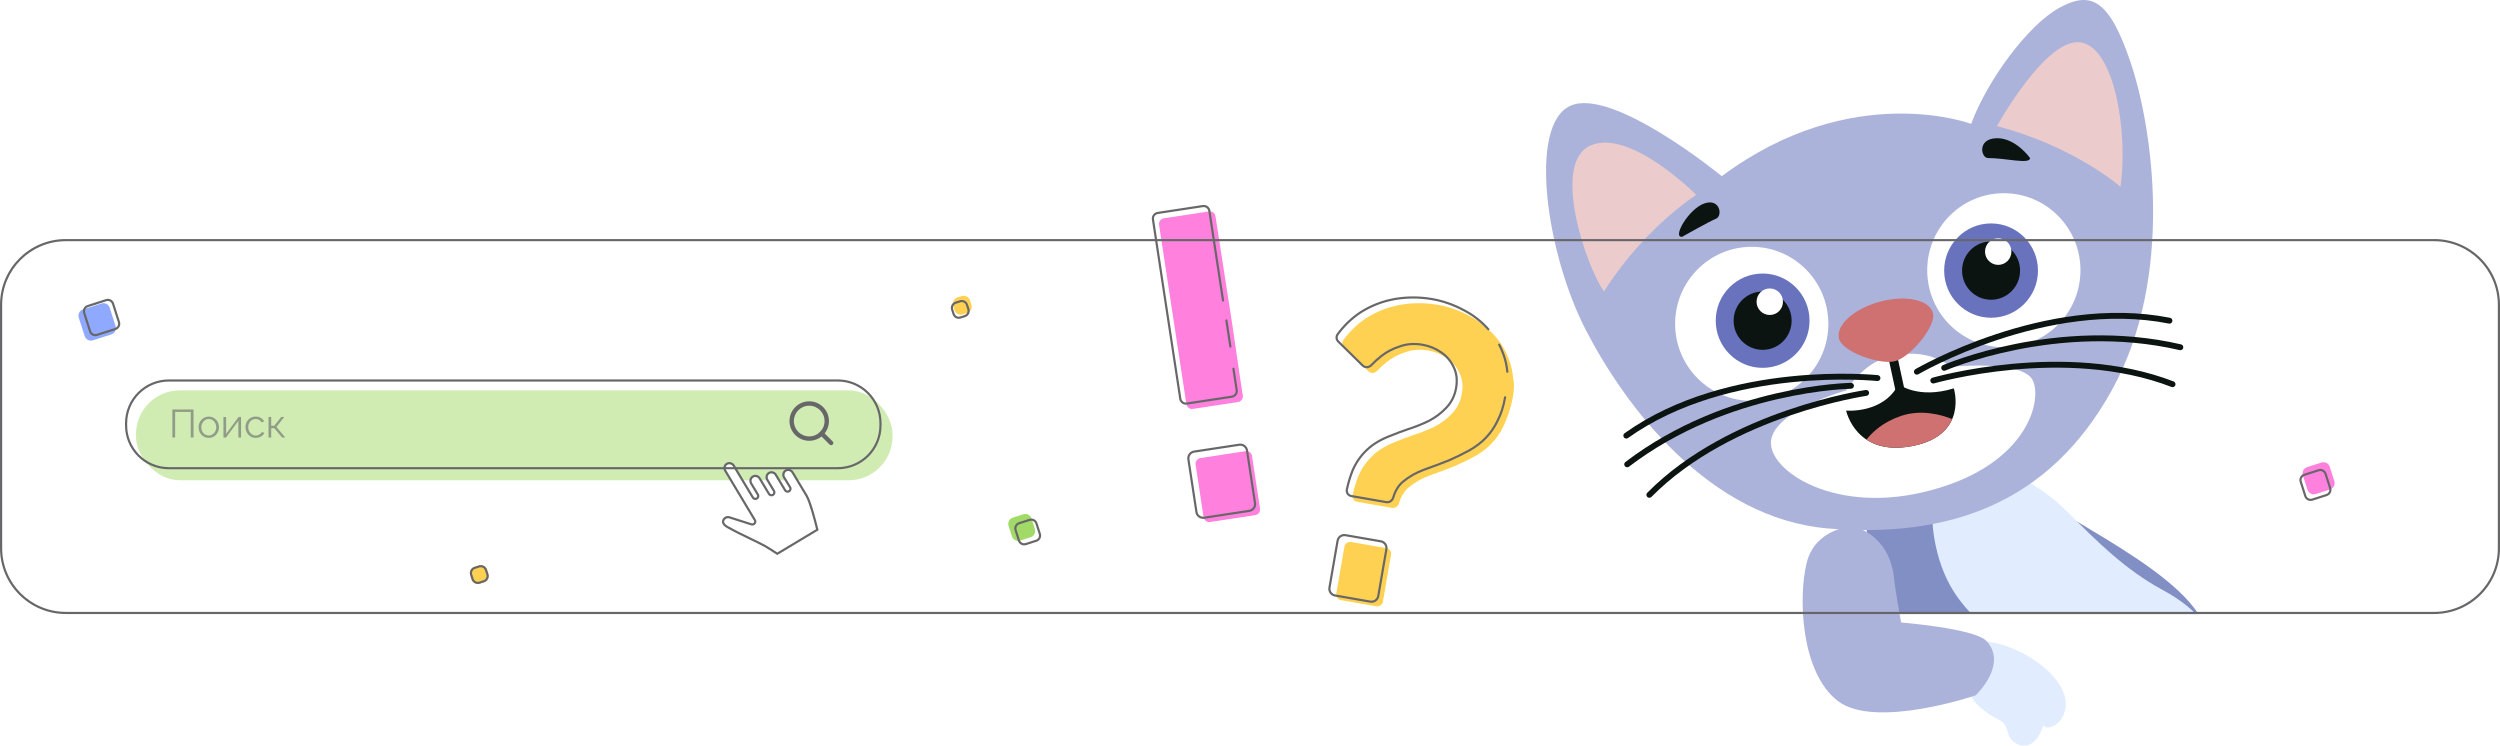 <svg width="1140" height="340" viewBox="0 0 1140 340" fill="none" xmlns="http://www.w3.org/2000/svg">
<g clip-path="url(#clip0_296_9813)">
<path d="M849.762 214.032C849.762 214.032 848.57 263.809 866.93 307.252C891.845 366.2 943.395 392.349 992.13 369.554C1018.44 357.245 1022.39 302.071 998.469 274.709C974.558 247.348 912.688 224.913 904.283 203.479L849.762 214.032Z" fill="#828FC4"/>
<path fill-rule="evenodd" clip-rule="evenodd" d="M987.028 314.497C991.934 313.18 996.541 310.999 1000.33 307.612C1018.09 291.721 1000.9 276.976 986.116 268.997C969.345 259.944 955.995 246.791 942.75 233.356C934.99 225.482 925.386 219.738 915.763 214.327C904.7 208.11 888.874 211.261 883.544 223.622C880.573 230.52 880.821 238.393 882.098 245.795C883.564 254.278 886.359 262.604 890.978 269.862C894.112 274.788 898.041 279.157 902.172 283.271C921.64 302.64 947.688 317.11 975.066 316.18C979.073 316.043 983.145 315.538 987.028 314.497Z" fill="#E1EDFF"/>
<path d="M785.13 80.33C785.13 80.33 735.183 39.377 715.969 48.292C696.762 57.214 705.121 115.487 723.045 150.309C740.969 185.131 779.325 236.631 833.969 241.007C888.614 245.382 934.352 229.812 963.059 177.808C991.766 125.804 981.491 58.091 971.633 28.686C961.776 -0.719 953.26 -4.217 939.03 3.572C924.801 11.367 906.316 36.422 898.837 56.48C898.837 56.48 844.661 36.082 785.13 80.33Z" fill="#ACB3DB"/>
<path d="M773.46 88.84C773.46 88.84 743.431 58.57 725.364 66.306C707.297 74.035 722.934 120.812 731.423 132.944C731.417 132.937 746.526 107.24 773.46 88.84Z" fill="#EBCBCC"/>
<path d="M910.604 57.495C910.604 57.495 933.264 16.516 948.999 19.365C964.734 22.215 970.402 61.766 966.936 85.184C966.942 85.184 946.171 66.83 910.604 57.495Z" fill="#EBCBCC"/>
<path d="M767.082 107.967C767.082 107.967 779.357 101.004 782.504 99.74C785.651 98.475 784.393 90.248 777.155 92.776C769.916 95.311 762.365 108.602 767.082 107.967Z" fill="#0B1411"/>
<path d="M925.713 72.07C925.713 72.07 919.106 62.716 910.291 63.031C901.475 63.345 903.365 72.07 906.512 72.07C914.799 72.07 925.713 75.097 925.713 72.07Z" fill="#0B1411"/>
<path d="M859.979 163.174C859.979 163.174 850.961 164.759 841.833 178.044C841.833 178.044 811.621 186.271 807.842 199.562C804.063 212.853 833.963 234.371 876.456 224.559C923.634 213.665 931.433 183.428 927.029 173.622C922.624 163.816 889.676 167.288 889.676 167.288C889.676 167.288 878.124 157.161 859.979 163.174Z" fill="white"/>
<path d="M841.833 187.221C841.833 187.221 858.832 188.806 865.751 175.194C865.751 175.194 874.566 182.158 890.933 177.094C890.933 177.094 897.761 198.383 872.051 203.394C846.237 208.425 841.833 187.221 841.833 187.221Z" fill="#0B1411"/>
<path d="M866.794 189.684C858.494 192.508 853.659 197.191 851.118 200.466C855.672 203.466 862.351 205.287 872.052 203.394C882.959 201.272 888.002 196.215 890.204 191.099C885.2 189.088 876.053 186.533 866.794 189.684Z" fill="#CF7071"/>
<path fill-rule="evenodd" clip-rule="evenodd" d="M864.789 180.163L861.03 162.752L865.039 161.841L868.798 179.252L864.789 180.163Z" fill="#0B1411"/>
<path d="M881.408 142.717C883.062 148.783 870.866 163.174 863.94 164.753C857.014 166.338 840.263 160.58 838.608 154.515C836.953 148.449 845.195 140.89 857.014 137.627C868.833 134.365 879.753 136.651 881.408 142.717Z" fill="#CF7071"/>
<path d="M798.793 182.793C818.088 182.793 833.729 167.068 833.729 147.669C833.729 128.271 818.088 112.546 798.793 112.546C779.499 112.546 763.858 128.271 763.858 147.669C763.858 167.068 779.499 182.793 798.793 182.793Z" fill="white"/>
<path d="M803.757 167.74C815.571 167.74 825.147 158.112 825.147 146.235C825.147 134.358 815.571 124.73 803.757 124.73C791.944 124.73 782.367 134.358 782.367 146.235C782.367 158.112 791.944 167.74 803.757 167.74Z" fill="#6973BD"/>
<path d="M803.757 159.532C811.061 159.532 816.983 153.579 816.983 146.235C816.983 138.891 811.061 132.937 803.757 132.937C796.452 132.937 790.53 138.891 790.53 146.235C790.53 153.579 796.452 159.532 803.757 159.532Z" fill="#0B1411"/>
<path d="M807.015 143.634C810.34 143.634 813.036 140.924 813.036 137.582C813.036 134.239 810.34 131.529 807.015 131.529C803.691 131.529 800.995 134.239 800.995 137.582C800.995 140.924 803.691 143.634 807.015 143.634Z" fill="white"/>
<path d="M913.75 158.347C933.045 158.347 948.686 142.621 948.686 123.223C948.686 103.825 933.045 88.099 913.75 88.099C894.456 88.099 878.815 103.825 878.815 123.223C878.815 142.621 894.456 158.347 913.75 158.347Z" fill="white"/>
<path d="M907.926 144.892C919.739 144.892 929.316 135.264 929.316 123.387C929.316 111.51 919.739 101.881 907.926 101.881C896.113 101.881 886.536 111.51 886.536 123.387C886.536 135.264 896.113 144.892 907.926 144.892Z" fill="#6973BD"/>
<path d="M907.926 136.684C915.23 136.684 921.152 130.731 921.152 123.387C921.152 116.043 915.23 110.089 907.926 110.089C900.621 110.089 894.699 116.043 894.699 123.387C894.699 130.731 900.621 136.684 907.926 136.684Z" fill="#0B1411"/>
<path d="M911.183 120.786C914.508 120.786 917.204 118.076 917.204 114.733C917.204 111.391 914.508 108.681 911.183 108.681C907.858 108.681 905.163 111.391 905.163 114.733C905.163 118.076 907.858 120.786 911.183 120.786Z" fill="white"/>
<path fill-rule="evenodd" clip-rule="evenodd" d="M874.765 170.664C874.765 170.664 874.765 170.664 874.764 170.662L874.765 170.664C874.127 171.038 873.308 170.821 872.936 170.179C872.564 169.537 872.78 168.714 873.418 168.34L874.092 169.502C873.418 168.34 873.419 168.34 873.42 168.339L873.422 168.338L873.432 168.332L873.466 168.312C873.496 168.295 873.541 168.269 873.599 168.236C873.715 168.169 873.888 168.071 874.113 167.944C874.565 167.69 875.232 167.322 876.099 166.858C877.832 165.929 880.367 164.619 883.583 163.082C890.014 160.01 899.176 156.033 910.113 152.406C931.96 145.16 961.012 139.271 989.542 144.915C990.267 145.059 990.739 145.766 990.596 146.494C990.454 147.223 989.751 147.698 989.026 147.554C961.139 142.037 932.595 147.781 910.951 154.96C900.141 158.545 891.084 162.477 884.731 165.512C881.555 167.029 879.057 168.321 877.356 169.231C876.506 169.687 875.855 170.047 875.418 170.292C875.199 170.415 875.035 170.509 874.925 170.572C874.87 170.603 874.83 170.627 874.803 170.642L874.773 170.659L874.767 170.663L874.765 170.664Z" fill="#0B1411"/>
<path fill-rule="evenodd" clip-rule="evenodd" d="M887.074 168.974L887.08 168.971L887.105 168.96C887.128 168.95 887.164 168.935 887.211 168.915C887.307 168.875 887.45 168.814 887.642 168.735C888.024 168.578 888.596 168.347 889.347 168.056C890.847 167.475 893.059 166.657 895.891 165.714C901.556 163.828 909.699 161.446 919.588 159.469C939.376 155.513 966.1 153.189 993.947 159.657C994.667 159.824 995.385 159.373 995.551 158.649C995.718 157.926 995.269 157.203 994.549 157.036C966.214 150.455 939.085 152.829 919.066 156.831C909.051 158.833 900.801 161.246 895.05 163.161C892.174 164.118 889.922 164.951 888.385 165.546C887.616 165.844 887.027 166.082 886.627 166.247C886.427 166.329 886.275 166.393 886.172 166.437C886.12 166.459 886.081 166.476 886.054 166.487L886.023 166.501L886.012 166.505C886.011 166.506 886.01 166.506 886.542 167.74L886.01 166.506C885.332 166.801 885.021 167.593 885.315 168.275C885.608 168.956 886.396 169.269 887.074 168.974Z" fill="#0B1411"/>
<path fill-rule="evenodd" clip-rule="evenodd" d="M881.926 174.825C881.928 174.83 881.928 174.83 881.928 174.83L881.936 174.827L881.966 174.819C881.994 174.811 882.035 174.799 882.091 174.783C882.203 174.752 882.37 174.706 882.593 174.646C883.037 174.525 883.698 174.351 884.559 174.134C886.281 173.702 888.8 173.103 891.978 172.444C898.337 171.124 907.326 169.56 917.841 168.587C938.896 166.638 965.946 167.067 990.218 176.456C990.907 176.723 991.681 176.377 991.946 175.684C992.212 174.99 991.868 174.212 991.178 173.946C966.357 164.344 938.837 163.942 917.596 165.909C906.962 166.893 897.872 168.474 891.437 169.809C888.22 170.477 885.664 171.084 883.91 171.525C883.033 171.745 882.357 171.924 881.897 172.048C881.668 172.111 881.492 172.159 881.374 172.192C881.314 172.209 881.269 172.222 881.239 172.23L881.203 172.24L881.191 172.244C881.19 172.244 881.19 172.244 881.559 173.537L881.19 172.244C880.48 172.449 880.069 173.194 880.273 173.908C880.477 174.622 881.218 175.034 881.928 174.83L881.926 174.825Z" fill="#0B1411"/>
<path fill-rule="evenodd" clip-rule="evenodd" d="M855.999 173.745C855.999 173.745 855.999 173.745 855.999 173.742L855.999 173.745C856.734 173.823 857.392 173.287 857.47 172.549C857.548 171.81 857.015 171.148 856.28 171.07L856.14 172.407C856.28 171.07 856.28 171.07 856.279 171.07L856.276 171.07L856.265 171.069L856.225 171.064C856.191 171.061 856.14 171.056 856.073 171.049C855.94 171.036 855.743 171.018 855.485 170.995C854.97 170.95 854.211 170.888 853.231 170.822C851.271 170.69 848.425 170.538 844.865 170.462C837.747 170.31 827.768 170.456 816.314 171.654C793.432 174.046 764.531 180.645 740.807 197.549C740.205 197.978 740.062 198.817 740.49 199.423C740.917 200.029 741.752 200.172 742.354 199.743C765.543 183.22 793.921 176.699 816.591 174.329C827.912 173.146 837.777 173 844.808 173.151C848.324 173.226 851.129 173.376 853.052 173.506C854.013 173.571 854.754 173.631 855.252 173.675C855.502 173.697 855.69 173.714 855.816 173.726C855.878 173.733 855.925 173.737 855.956 173.74L855.99 173.744L855.998 173.745L855.999 173.745Z" fill="#0B1411"/>
<path fill-rule="evenodd" clip-rule="evenodd" d="M844.081 177.275L844.074 177.275L844.046 177.276C844.021 177.276 843.983 177.277 843.931 177.278C843.828 177.281 843.672 177.285 843.466 177.292C843.052 177.305 842.436 177.33 841.634 177.374C840.028 177.462 837.677 177.627 834.709 177.934C828.773 178.548 820.375 179.731 810.548 182.002C790.885 186.546 765.562 195.437 742.797 212.811C742.208 213.26 741.369 213.144 740.922 212.553C740.476 211.961 740.591 211.117 741.179 210.668C764.343 192.991 790.057 183.978 809.949 179.38C819.9 177.08 828.409 175.882 834.435 175.259C837.449 174.947 839.843 174.779 841.488 174.689C842.31 174.644 842.945 174.618 843.377 174.603C843.592 174.596 843.757 174.592 843.869 174.589C843.925 174.588 843.968 174.587 843.998 174.587L844.031 174.586L844.043 174.586C844.043 174.586 844.045 174.586 844.063 175.93L844.045 174.586C844.784 174.576 845.39 175.17 845.4 175.912C845.41 176.655 844.819 177.265 844.081 177.275Z" fill="#0B1411"/>
<path fill-rule="evenodd" clip-rule="evenodd" d="M851.163 180.491C851.163 180.496 851.163 180.496 851.163 180.496L851.155 180.497L851.124 180.501C851.096 180.506 851.053 180.512 850.996 180.521C850.881 180.538 850.709 180.565 850.482 180.602C850.028 180.675 849.353 180.788 848.48 180.945C846.733 181.26 844.191 181.752 841.023 182.46C834.685 183.876 825.848 186.154 815.86 189.598C795.859 196.495 771.361 208.032 753.048 226.597C752.527 227.124 751.681 227.128 751.156 226.605C750.631 226.082 750.628 225.23 751.148 224.703C769.876 205.718 794.815 194.012 814.992 187.054C825.093 183.571 834.029 181.268 840.443 179.835C843.65 179.118 846.228 178.619 848.008 178.298C848.898 178.138 849.588 178.022 850.058 177.946C850.292 177.908 850.472 177.88 850.594 177.862C850.655 177.852 850.701 177.845 850.733 177.841L850.769 177.835L850.781 177.833C850.782 177.833 850.783 177.833 850.973 179.164L850.783 177.833C851.514 177.728 852.192 178.238 852.297 178.973C852.402 179.708 851.895 180.39 851.163 180.496L851.163 180.491Z" fill="#0B1411"/>
</g>
<path d="M900.183 292.86C900.183 292.86 898.331 307.231 898.364 314.792C898.388 319.668 903.983 323.521 907.509 326.032C909.254 327.277 912.447 328.341 913.804 329.948C915.594 332.07 915.269 335.258 917.386 337.482C919.215 339.409 922.063 340.476 924.638 339.793C928.57 338.758 930.469 334.44 931.833 330.638C932.208 331.808 933.843 331.947 935.025 331.598C939.776 330.197 942.415 324.741 941.947 319.846C940.553 305.023 914.001 290.088 900.183 292.86Z" fill="#E1EDFF"/>
<path d="M844.718 240C844.718 240 861.491 242.85 863.718 263.906C864.459 270.952 866.919 283.853 866.919 283.853C866.919 283.853 900.475 286.573 905.803 292.272C915.856 303.025 900.866 317.105 900.866 317.105C900.866 317.105 855.226 332.603 838.189 319.748C821.148 306.897 819.918 272.346 823.875 256.546C827.833 240.747 844.718 240 844.718 240Z" fill="#ACB3DB"/>
<rect x="62" y="178" width="345" height="41" rx="20" fill="#D0ECB3"/>
<g opacity="0.6">
<path d="M78.602 199.5V186.72H88.25V199.5H86.99V187.836H79.862V199.5H78.602Z" fill="#67676A"/>
<path d="M95.196 199.68C94.524 199.68 93.9 199.554 93.324 199.302C92.76 199.038 92.268 198.684 91.848 198.24C91.44 197.784 91.122 197.268 90.894 196.692C90.666 196.104 90.552 195.486 90.552 194.838C90.552 194.166 90.666 193.542 90.894 192.966C91.122 192.378 91.446 191.862 91.866 191.418C92.286 190.962 92.778 190.608 93.342 190.356C93.918 190.092 94.542 189.96 95.214 189.96C95.886 189.96 96.504 190.092 97.068 190.356C97.632 190.608 98.124 190.962 98.544 191.418C98.964 191.862 99.288 192.378 99.516 192.966C99.744 193.542 99.858 194.166 99.858 194.838C99.858 195.486 99.744 196.104 99.516 196.692C99.288 197.268 98.964 197.784 98.544 198.24C98.136 198.684 97.644 199.038 97.068 199.302C96.504 199.554 95.88 199.68 95.196 199.68ZM91.794 194.856C91.794 195.552 91.944 196.188 92.244 196.764C92.556 197.328 92.97 197.778 93.486 198.114C94.002 198.438 94.572 198.6 95.196 198.6C95.82 198.6 96.39 198.432 96.906 198.096C97.422 197.76 97.836 197.304 98.148 196.728C98.46 196.14 98.616 195.504 98.616 194.82C98.616 194.124 98.46 193.488 98.148 192.912C97.836 192.336 97.422 191.88 96.906 191.544C96.39 191.208 95.82 191.04 95.196 191.04C94.572 191.04 94.002 191.214 93.486 191.562C92.982 191.91 92.574 192.372 92.262 192.948C91.95 193.512 91.794 194.148 91.794 194.856Z" fill="#67676A"/>
<path d="M101.887 199.5V190.14H103.111V197.844L108.817 190.122H109.915V199.5H108.691V191.922L103.075 199.5H101.887Z" fill="#67676A"/>
<path d="M116.66 199.68C115.976 199.68 115.346 199.554 114.77 199.302C114.206 199.038 113.708 198.678 113.276 198.222C112.856 197.766 112.526 197.244 112.286 196.656C112.058 196.068 111.944 195.444 111.944 194.784C111.944 193.896 112.142 193.086 112.538 192.354C112.934 191.622 113.486 191.04 114.194 190.608C114.902 190.176 115.718 189.96 116.642 189.96C117.518 189.96 118.292 190.164 118.964 190.572C119.636 190.968 120.134 191.508 120.458 192.192L119.27 192.57C119.006 192.09 118.634 191.718 118.154 191.454C117.686 191.178 117.164 191.04 116.588 191.04C115.964 191.04 115.394 191.202 114.878 191.526C114.362 191.85 113.948 192.294 113.636 192.858C113.336 193.422 113.186 194.064 113.186 194.784C113.186 195.492 113.342 196.134 113.654 196.71C113.966 197.286 114.38 197.748 114.896 198.096C115.412 198.432 115.982 198.6 116.606 198.6C117.014 198.6 117.404 198.528 117.776 198.384C118.16 198.24 118.49 198.048 118.766 197.808C119.054 197.556 119.246 197.286 119.342 196.998L120.548 197.358C120.38 197.802 120.098 198.204 119.702 198.564C119.318 198.912 118.862 199.188 118.334 199.392C117.818 199.584 117.26 199.68 116.66 199.68Z" fill="#67676A"/>
<path d="M122.453 199.5V190.122H123.677V194.136H125.081L128.231 190.122H129.635L126.053 194.676L130.085 199.5H128.645L125.081 195.27H123.677V199.5H122.453Z" fill="#67676A"/>
</g>
<path fill-rule="evenodd" clip-rule="evenodd" d="M369 185C365.134 185 362 188.134 362 192C362 195.866 365.134 199 369 199C372.866 199 376 195.866 376 192C376 188.134 372.866 185 369 185ZM360 192C360 187.029 364.029 183 369 183C373.971 183 378 187.029 378 192C378 196.971 373.971 201 369 201C364.029 201 360 196.971 360 192Z" fill="#67676A"/>
<path fill-rule="evenodd" clip-rule="evenodd" d="M373.943 196.943C374.333 196.552 374.967 196.552 375.357 196.943L379.707 201.293C380.098 201.683 380.098 202.317 379.707 202.707C379.317 203.098 378.683 203.098 378.293 202.707L373.943 198.357C373.552 197.967 373.552 197.333 373.943 196.943Z" fill="#67676A"/>
<g filter="url(#filter0_d_296_9813)">
<path d="M353.944 213.422C353.436 212.576 353.707 211.497 354.537 210.999C355.367 210.501 356.458 210.788 356.954 211.615L363.348 222.269C364.906 224.865 367.1 233.069 368.128 237.318L350.453 247.926C348.989 246.973 346.273 245.203 345.063 244.543C343.221 243.529 340.897 242.413 338.458 241.235C335.213 239.677 331.56 237.92 327.989 235.904C327.052 235.394 326.001 234.56 326.241 233.605C326.35 233.174 326.643 232.788 327.049 232.545C327.435 232.313 327.913 232.236 328.344 232.343L338.504 235.583C339.218 235.809 340.016 235.565 340.507 234.983C340.986 234.382 341.045 233.562 340.652 232.908L327.114 210.351C326.606 209.504 326.878 208.426 327.707 207.928C328.537 207.43 329.628 207.717 330.124 208.544L338.873 223.121C339.392 223.986 340.502 224.262 341.371 223.74C342.239 223.219 342.518 222.11 341.999 221.245L338.952 216.168C338.444 215.322 338.715 214.243 339.545 213.745C340.375 213.247 341.466 213.534 341.962 214.361L346.221 221.457C346.74 222.323 347.85 222.598 348.719 222.077C349.587 221.556 349.866 220.447 349.347 219.581L346.311 214.524C345.803 213.677 346.075 212.599 346.905 212.101C347.734 211.603 348.825 211.89 349.321 212.717L353.58 219.813C354.1 220.678 355.21 220.954 356.078 220.433C356.946 219.912 357.226 218.802 356.706 217.937L353.944 213.422Z" fill="white"/>
</g>
<g filter="url(#filter1_d_296_9813)">
<path fill-rule="evenodd" clip-rule="evenodd" d="M353.086 213.936C352.297 212.621 352.715 210.927 354.023 210.142C355.337 209.353 357.038 209.812 357.812 211.101L364.205 221.754C365.06 223.179 366.03 226.004 366.895 228.886C367.773 231.815 368.583 234.947 369.1 237.083L369.273 237.797L350.431 249.105L349.822 248.708C348.321 247.732 345.728 246.045 344.584 245.421L344.581 245.419C342.839 244.461 340.653 243.405 338.313 242.275C338.217 242.229 338.121 242.182 338.024 242.136C334.785 240.581 331.106 238.811 327.503 236.779C326.991 236.499 326.385 236.099 325.928 235.588C325.472 235.077 325.036 234.298 325.271 233.361C325.449 232.656 325.918 232.057 326.534 231.688C327.137 231.326 327.886 231.199 328.585 231.372L328.617 231.38L338.807 234.63C338.806 234.63 338.807 234.63 338.807 234.63C339.114 234.727 339.491 234.628 339.733 234.349C339.948 234.07 339.966 233.709 339.795 233.423L326.257 210.865C325.467 209.55 325.885 207.855 327.193 207.071C328.508 206.282 330.208 206.74 330.982 208.029L339.73 222.606C339.964 222.995 340.458 223.122 340.856 222.883C341.253 222.644 341.375 222.148 341.141 221.759L338.094 216.682C337.305 215.367 337.723 213.673 339.03 212.888C340.345 212.099 342.046 212.558 342.819 213.847L347.078 220.943C347.312 221.332 347.806 221.458 348.204 221.219C348.601 220.981 348.723 220.485 348.489 220.096L345.454 215.038C344.664 213.723 345.082 212.028 346.39 211.244C347.705 210.455 349.405 210.913 350.179 212.202L354.438 219.298C354.671 219.688 355.166 219.814 355.563 219.575C355.96 219.337 356.082 218.843 355.85 218.454C355.85 218.453 355.849 218.453 355.849 218.452L353.086 213.936ZM356.706 217.937C357.226 218.802 356.946 219.912 356.078 220.433C355.21 220.954 354.1 220.678 353.58 219.813L349.321 212.717C348.825 211.89 347.734 211.603 346.905 212.101C346.075 212.599 345.803 213.677 346.311 214.524L349.347 219.581C349.866 220.447 349.587 221.556 348.719 222.077C347.85 222.598 346.74 222.323 346.221 221.457L341.962 214.361C341.466 213.534 340.375 213.247 339.545 213.745C338.715 214.243 338.444 215.322 338.952 216.168L341.999 221.245C342.518 222.11 342.239 223.219 341.371 223.74C340.502 224.262 339.392 223.986 338.873 223.121L330.124 208.544C329.628 207.717 328.537 207.43 327.707 207.928C326.878 208.426 326.606 209.504 327.114 210.351L340.652 232.908C341.045 233.562 340.986 234.382 340.507 234.983C340.016 235.565 339.218 235.809 338.504 235.583L328.345 232.343C327.913 232.236 327.435 232.313 327.049 232.545C326.643 232.788 326.35 233.174 326.241 233.605C326.001 234.56 327.052 235.394 327.989 235.904C331.56 237.92 335.213 239.677 338.458 241.235C338.559 241.284 338.66 241.332 338.761 241.381C341.089 242.505 343.297 243.571 345.063 244.543C346.242 245.186 348.852 246.885 350.339 247.852L350.453 247.926L368.128 237.318C367.1 233.069 364.906 224.865 363.348 222.269L356.954 211.615C356.458 210.788 355.367 210.501 354.537 210.999C353.707 211.497 353.436 212.576 353.944 213.422L356.706 217.937Z" fill="#67676A"/>
</g>
<path d="M611.477 273.669C610.054 273.422 609.1 272.068 609.348 270.644L613.055 249.28C613.302 247.857 614.656 246.903 616.079 247.15L632.188 249.948C633.611 250.195 634.565 251.55 634.318 252.974L630.61 274.337C630.363 275.761 629.009 276.715 627.586 276.467L611.477 273.669Z" fill="#FFD152"/>
<path d="M686.251 159.792C687.265 161.733 688.106 163.803 688.774 166.001C689.36 167.933 689.753 169.972 689.951 172.119C691.784 179.513 687.091 191.453 685.514 194.478C684.064 197.525 682.223 200.175 679.99 202.427C677.908 204.572 675.412 206.448 672.502 208.055C669.592 209.661 666.502 211.17 663.231 212.581C659.555 214.054 655.826 215.452 652.045 216.775C648.391 218.12 645.181 219.938 642.416 222.229C640.338 223.965 638.847 226.385 637.943 229.491C637.539 230.878 636.205 231.84 634.782 231.593L618.864 228.828C617.441 228.581 616.482 227.224 616.787 225.812C617.46 222.691 618.344 219.77 619.438 217.05C620.977 213.49 623.162 210.372 625.994 207.697C628.827 205.021 632.561 202.833 637.198 201.13C639.186 200.288 641.718 199.342 644.794 198.293C647.998 197.266 651.108 196.024 654.123 194.568C657.16 192.984 659.806 191.002 662.061 188.623C664.466 186.137 665.979 183.1 666.602 179.513C667.224 175.926 666.853 172.76 665.488 170.016C664.25 167.293 662.338 165.047 659.75 163.278C657.291 161.531 654.465 160.381 651.272 159.826C647.569 159.183 644.104 159.439 640.878 160.594C637.674 161.621 634.85 163.11 632.407 165.061C630.763 166.374 629.259 167.74 627.895 169.16C626.836 170.263 625.067 170.355 623.978 169.283L612.873 158.36C611.981 157.482 611.828 156.09 612.567 155.079C615.53 151.029 619.027 147.678 623.057 145.027C627.789 142.022 632.939 140.013 638.508 139.001C644.205 138.011 649.927 138.015 655.674 139.013C660.526 139.856 665.182 141.456 669.64 143.814C674.121 146.044 681.842 151.353 686.251 159.792Z" fill="#FFD152"/>
<path fill-rule="evenodd" clip-rule="evenodd" d="M683.402 156.731C683.646 156.603 683.948 156.697 684.076 156.942C685.106 158.912 685.958 161.011 686.634 163.237C687.231 165.203 687.63 167.276 687.831 169.454C687.857 169.729 687.654 169.973 687.38 169.998C687.105 170.024 686.861 169.822 686.836 169.547C686.64 167.431 686.253 165.425 685.677 163.528C685.018 161.358 684.189 159.318 683.19 157.405C683.062 157.161 683.157 156.858 683.402 156.731ZM616.361 214.233L616.361 214.233C617.927 210.611 620.151 207.437 623.033 204.715C625.923 201.985 629.717 199.766 634.396 198.047C636.397 197.199 638.938 196.251 642.014 195.201L642.023 195.198L642.023 195.198C645.203 194.179 648.288 192.947 651.28 191.503C654.268 189.944 656.867 187.996 659.08 185.66L659.084 185.657C661.415 183.247 662.885 180.303 663.491 176.81C664.099 173.307 663.732 170.253 662.422 167.62L662.418 167.612L662.414 167.604C661.216 164.969 659.366 162.793 656.85 161.073L656.843 161.068L656.843 161.068C654.449 159.367 651.693 158.243 648.569 157.7C644.942 157.07 641.566 157.323 638.428 158.447L638.421 158.449L638.413 158.452C635.262 159.462 632.493 160.923 630.101 162.834C628.473 164.133 626.986 165.485 625.637 166.888C624.401 168.175 622.313 168.304 621.009 167.021L609.905 156.098C608.846 155.057 608.652 153.388 609.546 152.166C612.542 148.069 616.082 144.676 620.164 141.991L620.171 141.987L620.171 141.987C624.957 138.946 630.169 136.914 635.801 135.89L635.805 135.89C641.559 134.89 647.338 134.894 653.141 135.902C658.045 136.754 662.748 138.371 667.25 140.751C671.786 143.01 675.725 146.033 679.064 149.821C679.247 150.028 679.227 150.344 679.02 150.526C678.813 150.709 678.497 150.689 678.314 150.482C675.059 146.79 671.222 143.845 666.799 141.644L666.788 141.638L666.788 141.638C662.375 139.304 657.77 137.721 652.97 136.887C647.28 135.899 641.617 135.895 635.978 136.875C630.473 137.875 625.385 139.86 620.711 142.829C616.733 145.445 613.281 148.753 610.353 152.756C609.769 153.554 609.88 154.671 610.606 155.385L621.71 166.308C622.586 167.169 624.034 167.114 624.916 166.196C626.297 164.758 627.817 163.377 629.477 162.052C631.969 160.062 634.845 158.546 638.099 157.502C641.412 156.317 644.963 156.059 648.74 156.715C651.999 157.281 654.894 158.458 657.418 160.25C660.073 162.066 662.044 164.378 663.321 167.183C664.739 170.038 665.113 173.312 664.477 176.981C663.838 180.66 662.281 183.789 659.804 186.35C657.51 188.771 654.82 190.785 651.736 192.393L651.729 192.397L651.722 192.4C648.687 193.866 645.557 195.115 642.333 196.149C639.265 197.196 636.747 198.137 634.775 198.973L634.763 198.977L634.752 198.982C630.162 200.666 626.491 202.824 623.72 205.442C620.938 208.069 618.793 211.129 617.281 214.624C616.2 217.314 615.325 220.206 614.657 223.299C614.415 224.421 615.175 225.516 616.332 225.717L632.249 228.482C633.387 228.679 634.502 227.911 634.845 226.733C635.771 223.551 637.309 221.038 639.477 219.227L639.479 219.225C642.292 216.895 645.552 215.05 649.254 213.687L649.262 213.684L649.262 213.684C653.034 212.365 656.754 210.97 660.421 209.501C663.676 208.096 666.749 206.595 669.642 204.999C672.513 203.414 674.969 201.567 677.014 199.46L677.017 199.456C679.208 197.247 681.017 194.645 682.444 191.645L682.448 191.637L682.452 191.628C684.001 188.658 685.132 185.146 685.836 181.087C685.884 180.815 686.143 180.632 686.415 180.68C686.687 180.727 686.869 180.986 686.822 181.258C686.104 185.394 684.947 189.005 683.343 192.083C681.872 195.174 680.001 197.867 677.729 200.159C675.609 202.343 673.073 204.247 670.125 205.874C667.201 207.489 664.096 209.004 660.811 210.422L660.799 210.427L660.799 210.427C657.117 211.902 653.383 213.302 649.596 214.627C645.993 215.954 642.835 217.744 640.118 219.995C638.13 221.655 636.687 223.984 635.805 227.012C635.34 228.608 633.787 229.764 632.078 229.467L616.161 226.702C614.471 226.409 613.312 224.791 613.68 223.088C614.359 219.942 615.251 216.994 616.356 214.245L616.361 214.233ZM605.744 267.855L609.452 246.491C609.793 244.524 611.665 243.205 613.632 243.547L629.741 246.345C631.709 246.687 633.026 248.559 632.685 250.526L628.977 271.89C628.636 273.857 626.764 275.176 624.797 274.834L608.688 272.036C606.72 271.694 605.403 269.822 605.744 267.855ZM606.729 268.026C606.482 269.449 607.436 270.804 608.859 271.051L624.968 273.849C626.391 274.096 627.745 273.143 627.992 271.719L631.7 250.355C631.947 248.932 630.993 247.577 629.57 247.33L613.461 244.532C612.038 244.285 610.684 245.238 610.437 246.662L606.729 268.026Z" fill="#67676A"/>
<path d="M551.814 238.037C550.393 238.253 549.065 237.272 548.848 235.845L545.19 211.847C544.973 210.42 545.948 209.088 547.369 208.871L567.949 205.736C569.37 205.52 570.698 206.501 570.915 207.928L574.573 231.926C574.79 233.353 573.815 234.685 572.394 234.901L551.814 238.037Z" fill="#FF80DD"/>
<path d="M562.016 148.581L565.225 170.594L566.713 180.355C566.93 181.782 565.955 183.114 564.534 183.331L543.954 186.466C542.534 186.683 541.206 185.701 540.988 184.275L528.529 102.525C528.311 101.098 529.287 99.766 530.707 99.55L551.287 96.414C552.708 96.198 554.036 97.179 554.253 98.606L562.016 148.581Z" fill="#FF80DD"/>
<path fill-rule="evenodd" clip-rule="evenodd" d="M559.161 145.641C559.434 145.599 559.689 145.787 559.73 146.06L561.542 157.945C561.583 158.218 561.396 158.473 561.123 158.515C560.85 158.556 560.595 158.369 560.553 158.096L558.742 146.211C558.7 145.938 558.888 145.683 559.161 145.641ZM557.778 137.529C557.505 137.571 557.25 137.383 557.209 137.11L550.979 96.236C550.803 95.08 549.728 94.288 548.582 94.463L528.003 97.598C526.857 97.773 526.067 98.848 526.243 100.004L538.702 181.754C538.879 182.91 539.953 183.701 541.099 183.526L561.679 180.391C562.824 180.216 563.615 179.141 563.438 177.985L561.951 168.224C561.909 167.951 562.097 167.696 562.37 167.654C562.643 167.613 562.898 167.8 562.939 168.073L564.427 177.834C564.686 179.532 563.525 181.121 561.829 181.379L541.25 184.515C539.554 184.773 537.973 183.602 537.714 181.904L525.254 100.155C524.996 98.457 526.156 96.868 527.852 96.61L548.432 93.474C550.128 93.216 551.709 94.387 551.968 96.085L558.197 136.96C558.239 137.233 558.051 137.488 557.778 137.529ZM545.079 233.55L541.422 209.552C541.122 207.583 542.468 205.737 544.439 205.437L565.018 202.302C566.989 202.001 568.824 203.363 569.124 205.331L572.781 229.329C573.081 231.298 571.735 233.144 569.764 233.444L549.185 236.58C547.214 236.88 545.379 235.519 545.079 233.55ZM546.068 233.399C546.285 234.826 547.613 235.808 549.034 235.591L569.614 232.456C571.035 232.239 572.01 230.907 571.793 229.48L568.135 205.482C567.918 204.055 566.59 203.074 565.169 203.29L544.589 206.426C543.168 206.642 542.193 207.975 542.41 209.401L546.068 233.399Z" fill="#67676A"/>
<path d="M46.247 138.393L37.857 141.084C36.28 141.59 35.411 143.279 35.917 144.857L38.608 153.246C39.114 154.824 40.803 155.693 42.381 155.187L50.77 152.496C52.348 151.99 53.217 150.301 52.711 148.723L50.02 140.333C49.514 138.756 47.825 137.887 46.247 138.393Z" fill="#8FA9FF"/>
<path fill-rule="evenodd" clip-rule="evenodd" d="M48.552 137.345L40.162 140.036C39.11 140.373 38.531 141.499 38.868 142.551L41.559 150.941C41.897 151.993 43.023 152.572 44.075 152.234L52.464 149.544C53.516 149.206 54.095 148.08 53.758 147.028L51.067 138.639C50.73 137.587 49.603 137.008 48.552 137.345ZM39.857 139.084L48.246 136.393C49.824 135.887 51.513 136.756 52.019 138.333L54.71 146.723C55.216 148.301 54.347 149.99 52.77 150.496L44.38 153.187C42.802 153.693 41.113 152.824 40.607 151.246L37.916 142.857C37.41 141.279 38.279 139.59 39.857 139.084Z" fill="#67676A"/>
<path d="M438.549 135.008L436.56 135.646C434.982 136.152 434.113 137.842 434.619 139.419L435.257 141.408C435.763 142.986 437.453 143.855 439.03 143.349L441.019 142.711C442.597 142.205 443.466 140.516 442.96 138.938L442.322 136.949C441.816 135.371 440.127 134.502 438.549 135.008Z" fill="#FFD152"/>
<path fill-rule="evenodd" clip-rule="evenodd" d="M437.946 137.868L435.957 138.506C434.905 138.844 434.326 139.97 434.663 141.022L435.301 143.011C435.639 144.062 436.765 144.642 437.816 144.304L439.806 143.666C440.857 143.329 441.437 142.203 441.099 141.151L440.461 139.162C440.124 138.11 438.998 137.531 437.946 137.868ZM435.651 137.554L437.641 136.916C439.218 136.41 440.907 137.279 441.413 138.857L442.051 140.846C442.557 142.423 441.689 144.113 440.111 144.619L438.122 145.256C436.544 145.763 434.855 144.894 434.349 143.316L433.711 141.327C433.205 139.749 434.074 138.06 435.651 137.554Z" fill="#67676A"/>
<path d="M466.609 234.513L461.857 236.037C460.279 236.543 459.41 238.232 459.916 239.81L461.44 244.562C461.946 246.139 463.636 247.008 465.213 246.502L469.965 244.978C471.543 244.472 472.412 242.783 471.906 241.205L470.382 236.453C469.876 234.875 468.186 234.007 466.609 234.513Z" fill="#A1DA67"/>
<path fill-rule="evenodd" clip-rule="evenodd" d="M469.632 237.543L464.879 239.067C463.828 239.405 463.249 240.531 463.586 241.582L465.11 246.335C465.447 247.386 466.573 247.965 467.625 247.628L472.377 246.104C473.429 245.767 474.008 244.641 473.671 243.589L472.147 238.837C471.809 237.785 470.683 237.206 469.632 237.543ZM464.574 238.115L469.326 236.591C470.904 236.085 472.593 236.954 473.099 238.531L474.623 243.283C475.129 244.861 474.26 246.55 472.683 247.056L467.931 248.58C466.353 249.086 464.664 248.218 464.158 246.64L462.634 241.888C462.128 240.31 462.996 238.621 464.574 238.115Z" fill="#67676A"/>
<path d="M218.316 257.824L216.327 258.462C214.749 258.968 213.88 260.657 214.386 262.235L215.024 264.224C215.53 265.801 217.22 266.67 218.797 266.164L220.786 265.526C222.364 265.02 223.233 263.331 222.727 261.753L222.089 259.764C221.583 258.187 219.894 257.318 218.316 257.824Z" fill="#FFD152"/>
<path fill-rule="evenodd" clip-rule="evenodd" d="M218.621 258.776L216.632 259.414C215.58 259.751 215.001 260.878 215.339 261.929L215.977 263.918C216.314 264.97 217.44 265.549 218.492 265.212L220.481 264.574C221.533 264.237 222.112 263.111 221.775 262.059L221.137 260.07C220.799 259.018 219.673 258.439 218.621 258.776ZM216.327 258.462L218.316 257.824C219.894 257.318 221.583 258.187 222.089 259.764L222.727 261.753C223.233 263.331 222.364 265.02 220.786 265.526L218.797 266.164C217.22 266.67 215.53 265.801 215.024 264.224L214.386 262.235C213.88 260.657 214.749 258.968 216.327 258.462Z" fill="#67676A"/>
<path d="M1058.59 210.916L1052.05 213.014C1050.47 213.52 1049.6 215.21 1050.11 216.787L1052.21 223.329C1052.71 224.907 1054.4 225.776 1055.98 225.269L1062.52 223.171C1064.1 222.665 1064.97 220.976 1064.46 219.398L1062.36 212.857C1061.86 211.279 1060.17 210.41 1058.59 210.916Z" fill="#FF80DD"/>
<path fill-rule="evenodd" clip-rule="evenodd" d="M1057.45 214.904L1050.91 217.002C1049.86 217.339 1049.28 218.465 1049.62 219.517L1051.71 226.059C1052.05 227.111 1053.18 227.69 1054.23 227.353L1060.77 225.254C1061.82 224.917 1062.4 223.791 1062.07 222.739L1059.97 216.197C1059.63 215.146 1058.5 214.566 1057.45 214.904ZM1050.6 216.05L1057.15 213.952C1058.72 213.446 1060.41 214.314 1060.92 215.892L1063.02 222.434C1063.52 224.011 1062.65 225.701 1061.08 226.207L1054.54 228.305C1052.96 228.811 1051.27 227.942 1050.76 226.364L1048.66 219.823C1048.16 218.245 1049.03 216.556 1050.6 216.05Z" fill="#67676A"/>
<path fill-rule="evenodd" clip-rule="evenodd" d="M382 174H77C66.507 174 58 182.507 58 193V194C58 204.493 66.507 213 77 213H382C392.493 213 401 204.493 401 194V193C401 182.507 392.493 174 382 174ZM77 173C65.954 173 57 181.954 57 193V194C57 205.046 65.954 214 77 214H382C393.046 214 402 205.046 402 194V193C402 181.954 393.046 173 382 173H77Z" fill="#67676A"/>
<path fill-rule="evenodd" clip-rule="evenodd" d="M1110 110H30C13.984 110 1 122.984 1 139V250C1 266.016 13.984 279 30 279H1110C1126.02 279 1139 266.016 1139 250V139C1139 122.984 1126.02 110 1110 110ZM30 109C13.431 109 0 122.431 0 139V250C0 266.569 13.431 280 30 280H1110C1126.57 280 1140 266.569 1140 250V139C1140 122.431 1126.57 109 1110 109H30Z" fill="#67676A"/>
<defs>
<filter id="filter0_d_296_9813" x="320.206" y="201.683" width="61.921" height="60.243" filterUnits="userSpaceOnUse" color-interpolation-filters="sRGB">
<feFlood flood-opacity="0" result="BackgroundImageFix"/>
<feColorMatrix in="SourceAlpha" type="matrix" values="0 0 0 0 0 0 0 0 0 0 0 0 0 0 0 0 0 0 127 0" result="hardAlpha"/>
<feOffset dx="4" dy="4"/>
<feGaussianBlur stdDeviation="5"/>
<feComposite in2="hardAlpha" operator="out"/>
<feColorMatrix type="matrix" values="0 0 0 0 0.421 0 0 0 0 0.5 0 0 0 0 0.537 0 0 0 0.3 0"/>
<feBlend mode="normal" in2="BackgroundImageFix" result="effect1_dropShadow_296_9813"/>
<feBlend mode="normal" in="SourceGraphic" in2="effect1_dropShadow_296_9813" result="shape"/>
</filter>
<filter id="filter1_d_296_9813" x="319.205" y="200.682" width="64.067" height="62.423" filterUnits="userSpaceOnUse" color-interpolation-filters="sRGB">
<feFlood flood-opacity="0" result="BackgroundImageFix"/>
<feColorMatrix in="SourceAlpha" type="matrix" values="0 0 0 0 0 0 0 0 0 0 0 0 0 0 0 0 0 0 127 0" result="hardAlpha"/>
<feOffset dx="4" dy="4"/>
<feGaussianBlur stdDeviation="5"/>
<feComposite in2="hardAlpha" operator="out"/>
<feColorMatrix type="matrix" values="0 0 0 0 0.421 0 0 0 0 0.5 0 0 0 0 0.537 0 0 0 0.3 0"/>
<feBlend mode="normal" in2="BackgroundImageFix" result="effect1_dropShadow_296_9813"/>
<feBlend mode="normal" in="SourceGraphic" in2="effect1_dropShadow_296_9813" result="shape"/>
</filter>
<clipPath id="clip0_296_9813">
<rect width="425" height="280" fill="white" transform="translate(705)"/>
</clipPath>
</defs>
</svg>
